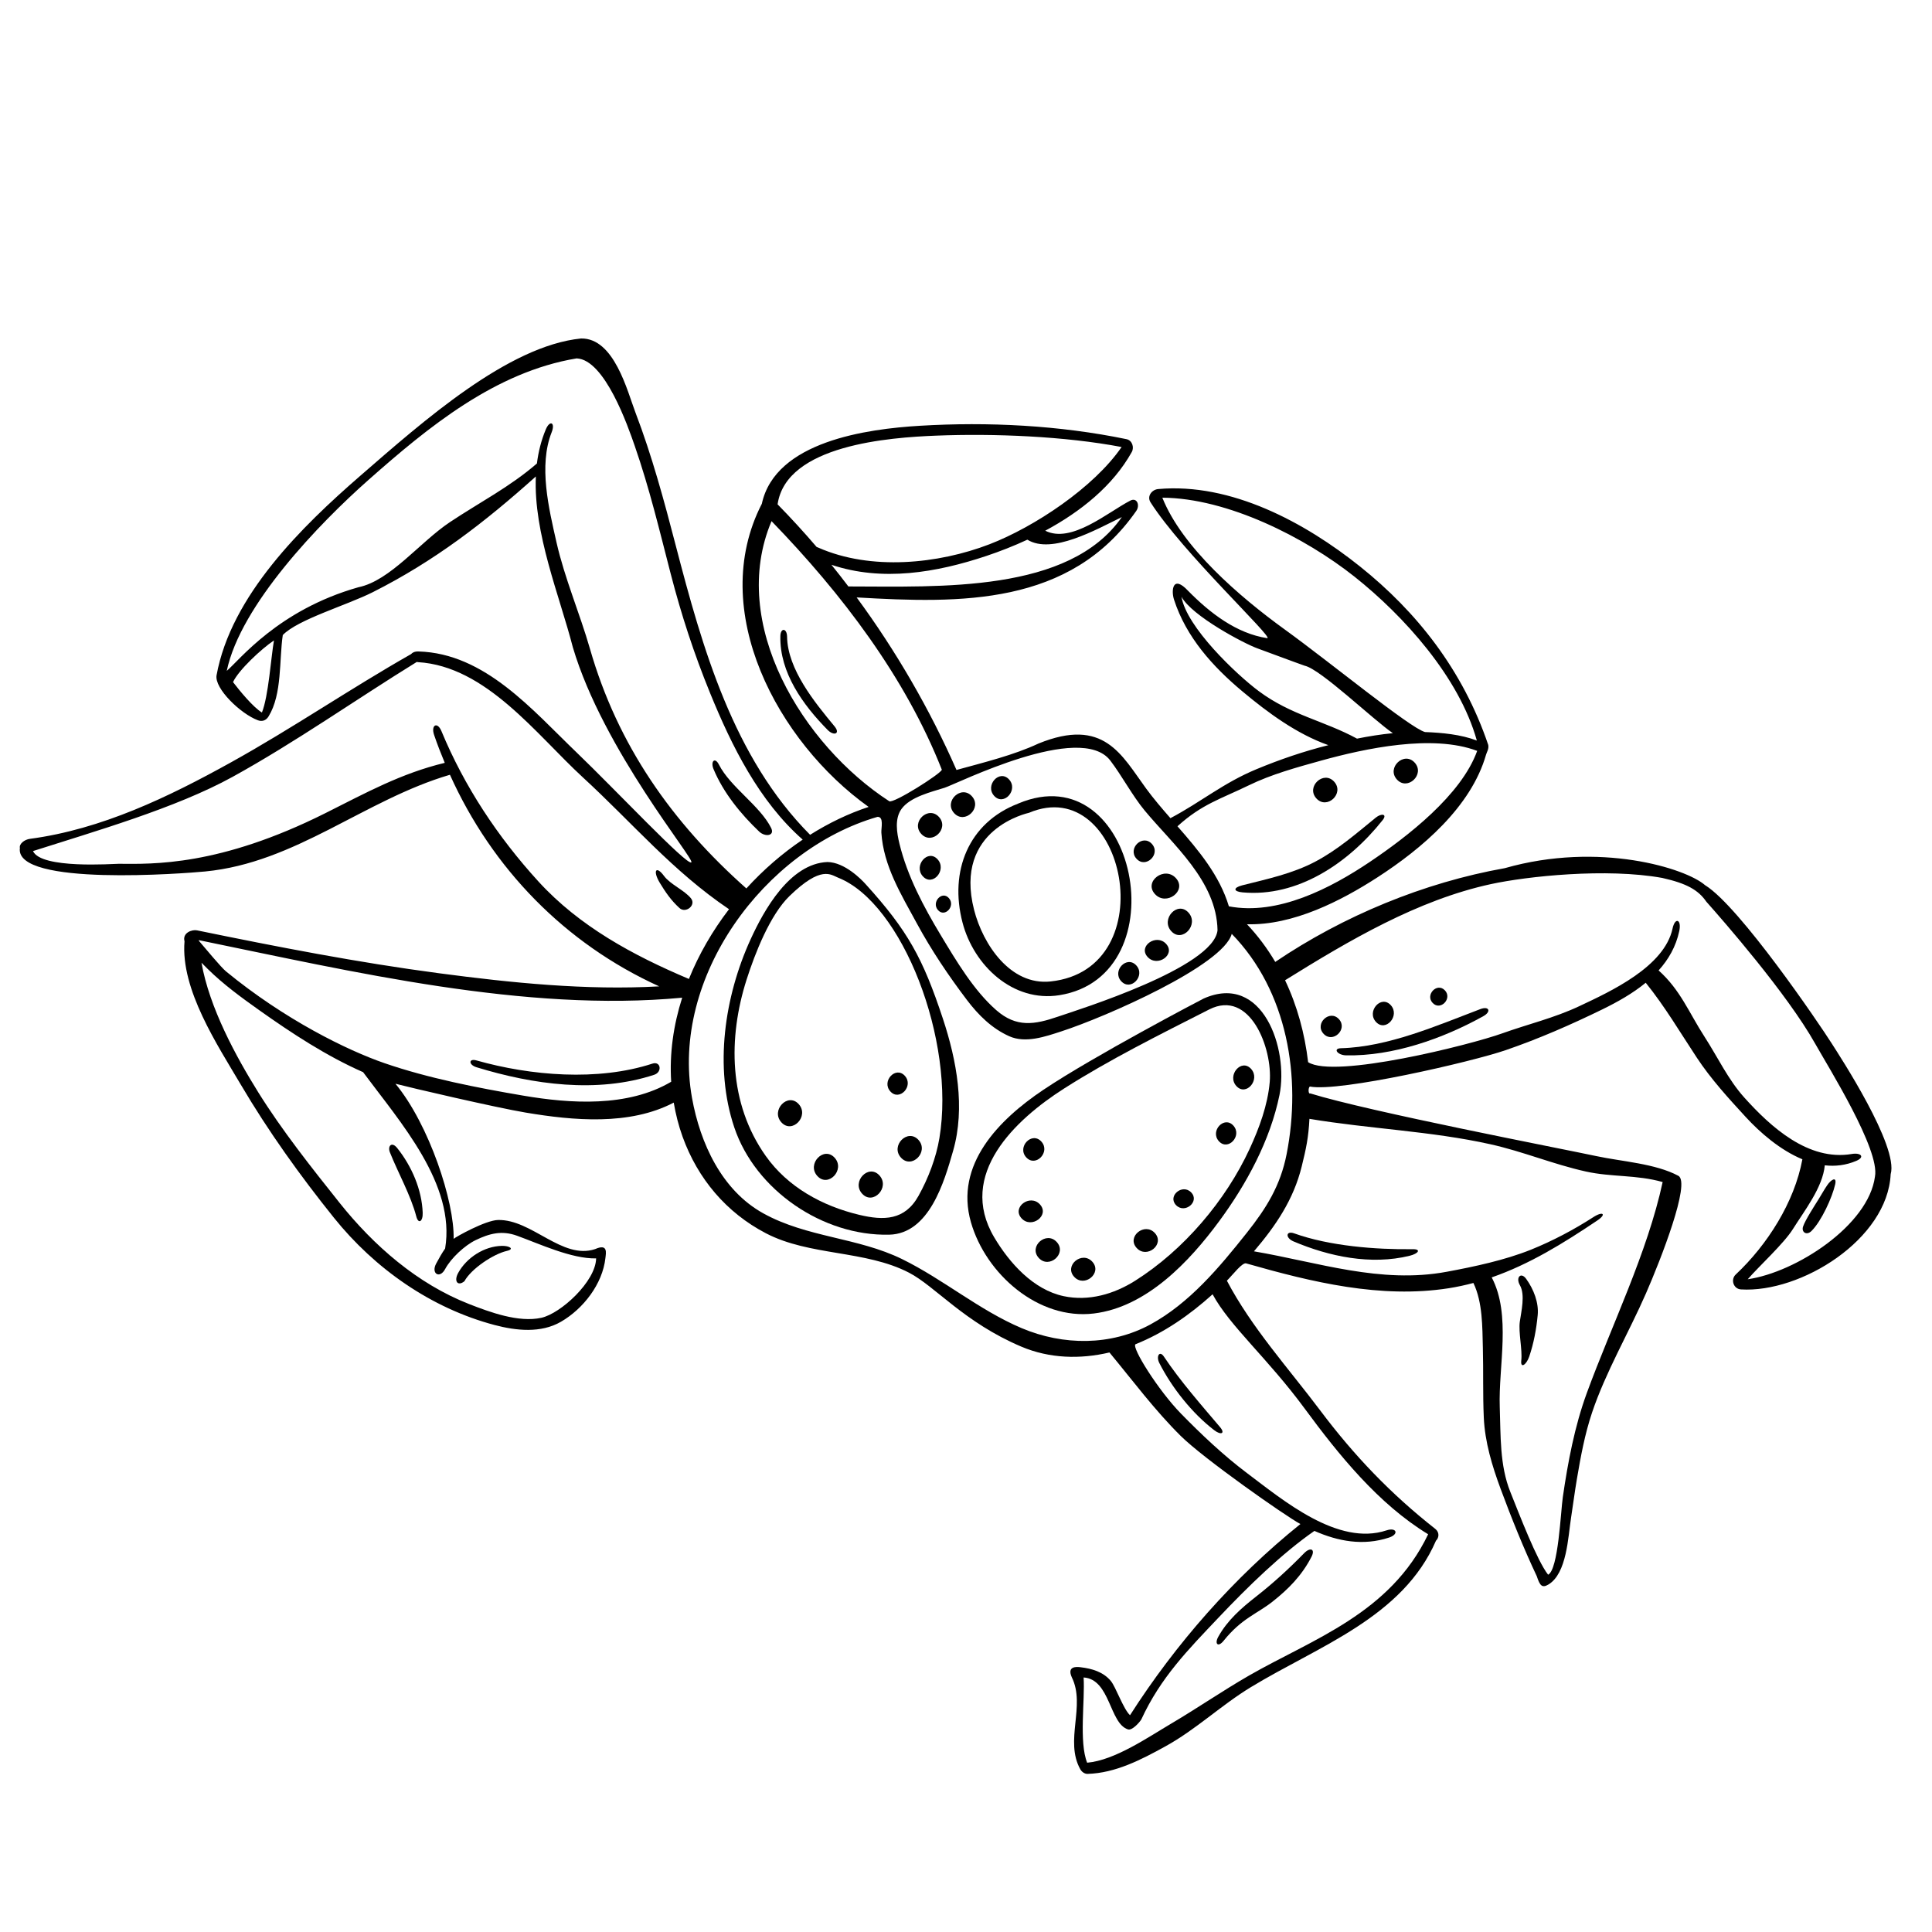 <?xml version="1.0" encoding="utf-8"?>
<!-- Generator: Adobe Illustrator 15.0.0, SVG Export Plug-In . SVG Version: 6.00 Build 0)  -->
<!DOCTYPE svg PUBLIC "-//W3C//DTD SVG 1.0//EN" "http://www.w3.org/TR/2001/REC-SVG-20010904/DTD/svg10.dtd">
<svg version="1.0" id="Layer_1" xmlns="http://www.w3.org/2000/svg" xmlns:xlink="http://www.w3.org/1999/xlink" x="0px" y="0px"
	 width="432px" height="432px" viewBox="0 0 432 432" enable-background="new 0 0 432 432" xml:space="preserve">
<g>
	<path d="M193.487,197.622c-0.797-0.88-4.576-4.825-8.475-4.872c-8.409,0.35-14.189,10.736-17.196,17.331
		c-5.816,12.747-8.156,28.543-3.622,42.026c4.714,14.018,19.787,24.312,34.631,23.972c8.977-0.205,12.322-11.868,14.295-18.755
		c2.765-9.635,0.797-20.229-2.282-29.532C206.356,214.257,203.007,208.105,193.487,197.622z M210.055,254.479
		c-0.742,4.44-2.486,8.979-4.665,12.902c-3.078,5.535-7.797,5.564-13.249,4.262c-8.239-1.959-15.989-6.189-20.928-13.178
		c-8.327-11.764-8.432-26.412-4.269-39.439c1.852-5.793,5.22-14.44,9.601-18.683c7.127-6.897,9.182-4.754,10.883-4.082
		C201.773,201.949,213.697,232.646,210.055,254.479z"/>
	<path d="M269.143,223.275c-0.305,0.137-24.506,12.811-35.869,20.427c-9.895,6.637-19.884,16.69-16.164,29.616
		c3.322,11.556,15.082,21.892,27.482,20.381c11.805-1.438,21.379-11.613,28.033-20.653c6.102-8.286,11.396-18.045,13.471-28.205
		C288.18,234.574,282.348,217.413,269.143,223.275z M283.914,241.949c-0.443,5.143-2.35,10.3-4.492,14.935
		c-5.33,11.539-14.718,22.619-25.594,29.489c-4.762,3.009-10.385,4.634-15.971,3.455c-6.826-1.444-12.166-7.45-15.56-13.178
		c-8.325-14.07,4.729-26.301,15.622-33.244c10.102-6.438,21.189-11.967,32.451-17.686
		C279.506,221.083,284.566,234.404,283.914,241.949z"/>
	<path d="M215.225,206.299c2.509,9.602,11.283,17.88,21.651,16.229c27.123-4.321,17.263-54.068-9.205-42.852
		c-0.022,0.008-0.04,0.02-0.056,0.031C216.568,183.969,212.215,194.802,215.225,206.299z M230.104,181.737
		c21.42-9.039,30.533,34.962,4.821,37.718c-9.005,0.964-15.144-8.297-17.11-15.979C213.147,185.279,229.957,181.8,230.104,181.737z"
		/>
	<path d="M409.608,233.367c-2.987-4.711-20.53-30.485-28.23-35.365c-0.034-0.02-0.057-0.029-0.089-0.045
		c-4.285-3.813-23.698-9.858-44.811-3.833c-18.078,3.211-36.099,10.664-51.328,20.963c-1.788-3.019-3.889-5.853-6.323-8.423
		c10.296,0.29,21.048-5.229,29.212-10.51c9.82-6.357,20.912-15.7,24.248-27.421c0.152-0.548,0.658-1.243,0.492-2.151
		c-5.688-16.819-16.059-29.82-28.651-39.892c-12.329-9.865-28.853-18.799-45.164-17.333c-1.394,0.125-2.573,1.601-1.702,2.963
		c7.133,11.207,27.536,30.271,26.113,30.381c-6.9-1.045-12.82-5.625-17.697-10.576c-3.47-3.714-3.826-0.115-3.174,1.927
		c2.709,8.405,8.67,15.01,15.335,20.576c5.666,4.733,12.097,9.481,19.185,11.993c-5.479,1.369-10.842,3.204-16.053,5.366
		c-7.459,3.095-12.349,7.305-19.261,10.959c-1.901-2.176-3.767-4.353-5.421-6.608c-5.491-7.491-9.426-16.058-24.104-10.07
		c-5.392,2.535-12.08,4.193-18.312,5.899c-5.929-13.497-13.481-26.56-22.327-38.582c23.278,1.363,47.707,1.891,62.52-19.334
		c0.889-1.274,0.17-3.085-1.325-2.314c-5.085,2.63-13.175,9.682-19.024,6.732c7.898-4.247,15.121-10.014,19.348-17.59
		c0.586-1.046,0.103-2.615-1.172-2.877c-15.016-3.101-30.926-3.912-46.196-2.997c-11.745,0.702-32.327,3.454-35.352,17.447
		c-12.278,23.874,3.589,53.29,23.882,67.78c-4.528,1.486-8.921,3.611-13.088,6.234c-17.185-17.295-24.08-41.762-30.055-64.741
		c-2.598-9.995-5.3-20.007-8.988-29.661c-1.832-4.801-4.75-16.701-12.17-16.577c-16.332,1.646-35.322,18.508-49.379,30.715
		c-13.053,11.337-28.88,26.787-32.126,44.607c-0.486,2.958,5.384,8.603,9.226,10.04c0.999,0.374,1.862,0.038,2.411-0.862
		c3.059-4.997,2.339-12.535,3.174-18.188c3.375-3.496,14.262-6.633,20.146-9.596c13.755-6.929,25.026-15.624,36.44-25.863
		c-0.546,12.745,5.298,26.648,8.266,38.177c6.789,22.978,27.44,47.588,26.495,48.107c-0.908,0.841-17.125-16.401-25.59-24.513
		c-9.907-9.496-20.541-22.229-35.42-22.641c-0.825-0.022-1.363,0.239-1.648,0.587c-13.656,7.763-26.525,16.585-40.27,24.207
		c-14,7.769-28.939,14.977-44.974,17.107c-1.214,0.163-2.434,1.124-2.23,2.049c-1.233,8.681,37.153,5.657,41.403,5.247
		c20.273-1.947,35.619-15.996,54.756-21.628c9.454,20.997,25.76,37.76,46.791,47.316c-16.381,0.917-33.01-0.79-49.198-2.93
		c-18.173-2.4-36.201-5.908-54.149-9.596c-1.099-0.229-3.311,0.533-2.792,2.453c-0.904,10.75,7.386,23.225,12.585,32.041
		c6.149,10.431,13.249,20.34,20.826,29.772c9.143,11.378,21.692,20.211,35.901,23.978c4.83,1.277,10.381,1.877,14.867-0.729
		c4.997-2.896,9.298-8.445,9.935-14.244c0.125-1.145,0.614-3.297-2.31-1.994c-7.373,2.434-14.139-6.686-21.707-6.512
		c-2.799,0.063-9.391,3.752-9.924,4.216c0.213-8.231-5.447-25.534-13.007-34.683c3.105,0.822,22.49,5.343,29.147,6.455
		c10.633,1.779,23.166,2.949,33.077-2.236c0.435,2.564,1.072,5.117,1.979,7.632c3.396,9.398,9.789,16.978,18.637,21.587
		c9.795,5.102,22.195,3.737,31.989,8.809c5.881,3.048,12.325,11.106,25.1,16.529c6.321,2.683,13.18,2.852,19.723,1.313
		c5.229,6.31,10.1,12.885,15.943,18.667c5.07,5.027,23.313,17.845,26.756,19.697c-14.875,11.947-27.901,26.799-38.102,42.748
		c-1.501-1.396-3.174-6.319-4.297-7.668c-1.693-2.032-4.223-2.76-6.727-3.057c-0.866-0.111-3.146-0.32-1.987,2.256
		c3.144,6.356-1.674,14.17,1.896,20.555c0.313,0.563,0.947,1.05,1.625,1.031c6.209-0.17,12.017-3.185,17.348-6.123
		c6.91-3.795,12.469-9.203,19.203-13.291c15.095-9.17,33.921-15.564,41.354-32.729c0.684-0.649,0.836-1.864-0.172-2.654
		c-9.907-7.784-18.098-16.334-25.682-26.428c-7.092-9.438-15.385-18.562-20.899-29.053c1.34-1.334,3.533-4.282,4.394-3.847
		c14.576,4.164,29.994,7.909,45.209,5.532c1.885-0.297,3.725-0.698,5.519-1.178c2.084,4.346,1.993,9.851,2.114,14.522
		c0.137,5.182-0.026,10.36,0.207,15.541c0.246,5.519,1.856,10.812,3.758,15.959c2.421,6.531,5.124,13.258,8.096,19.556
		c0.688,2.103,1.178,2.692,2.587,1.854c4.149-2.469,4.408-10.707,5.066-14.891c0.452-2.895,0.817-5.803,1.309-8.689
		c0.847-5.008,1.771-10.035,3.39-14.861c3.031-9.045,8.246-17.928,12.062-26.67c3.302-7.559,10.048-24.771,7.238-26.281
		c-5.124-2.754-12.702-3.196-18.369-4.414c-7.899-1.688-50.756-9.928-63.931-14.01c-0.494,0.246-0.494-1.363-0.077-1.533
		c6.642,1.264,36.095-5.497,43.798-8.15c7.389-2.541,14.607-5.699,21.63-9.128c3.347-1.638,6.746-3.545,9.653-5.935
		c4.263,5.275,7.693,11.104,11.428,16.755c3.16,4.786,7.045,9.04,10.92,13.253c3.191,3.473,7.695,7.404,12.684,9.469
		c-0.002,0.014-0.011,0.024-0.011,0.036c-1.778,9.569-7.815,19.085-14.892,25.724c-1.2,1.127-0.518,3.232,1.165,3.336
		c13.379,0.828,32.78-11.186,33.475-25.765C424.612,256.328,411.247,235.953,409.608,233.367z M259.903,111.284
		c14.575,0.087,31.933,8.897,42.978,17.669c10.977,8.715,23.389,22.438,27.344,36.639c-3.545-1.363-7.767-1.759-11.586-1.903
		c-3.338-0.9-20.998-15.434-31.263-22.858C277.05,133.365,264.348,122.385,259.903,111.284z M281.486,154.556
		c-5.023-3.74-16.203-14.349-17.301-21.118c2.306,4.288,14.039,10.492,16.981,11.541c0.961,0.341,8.701,3.235,10.558,3.876
		c3.541,0.74,15.346,12.106,19.721,15.083c-2.702,0.265-5.387,0.693-8.014,1.221C296.049,161.148,288.673,159.908,281.486,154.556z
		 M279.232,175.602c5.053-2.462,10.736-4.016,16.14-5.518c9.868-2.735,24.916-5.975,34.929-2.184
		c-3.549,9.892-15.66,19.213-24.002,24.824c-8.767,5.896-20.584,12.025-31.517,9.935c-2.081-6.924-6.757-12.488-11.496-17.898
		C268.753,179.786,273.002,178.636,279.232,175.602z M248.26,170.053c2.573,3.368,4.975,7.913,7.68,11.17
		c6.313,7.627,16.123,15.783,16.301,26.792c-0.885,8.362-30.99,17.706-35.633,19.294c-5.277,1.814-9.332,2.514-13.854-1.447
		c-5.032-4.41-8.945-11.027-12.393-16.744c-3.824-6.344-7.468-13.188-9.234-20.428c-0.599-2.449-1.13-5.619,0.452-7.809
		c1.94-2.692,6.68-3.804,9.643-4.74C214.017,175.238,241.6,161.346,248.26,170.053z M250.846,115.619
		c-11.8,16.97-40.625,15.535-61.144,15.515c-1.241-1.635-2.501-3.255-3.792-4.846c11.351,3.817,23.489,1.757,34.668-1.985
		c3.009-1.007,6.097-2.213,9.146-3.628C235.212,124.064,245.117,118.395,250.846,115.619z M209.317,97.411
		c12.873-0.514,28.736,0.122,41.477,2.543c-6.241,9.087-19.539,17.885-29.539,21.743c-11.471,4.418-26.523,5.936-38.239,0.77
		c-0.146-0.066-0.281-0.115-0.417-0.167c-2.812-3.291-5.728-6.468-8.728-9.531C175.818,99.427,199.087,97.817,209.317,97.411z
		 M172.518,116.527c15.759,16.269,29.91,34.878,38.077,55.576c-0.082,0.825-10.882,7.668-11.76,7.052
		C179.53,166.634,162.809,139.432,172.518,116.527z M58.565,159.318c-1.969-1.176-5.058-4.957-6.459-6.801
		c1.221-2.66,6.342-7.438,9.153-9.314C60.589,147.051,60.035,155.689,58.565,159.318z M131.914,145.065
		c-2.261-7.871-5.675-15.806-7.479-23.789c-1.726-7.627-4.039-17.127-1.083-24.62c0.86-2.179-0.398-2.812-1.312-0.631
		c-1.027,2.452-1.657,5-1.985,7.61c-6.058,5.25-12.782,8.671-19.441,13.107c-6.737,4.492-13.356,13.108-20.459,14.563
		c-18.001,5.099-26.625,16.329-29.45,18.701c3.088-14.728,20.715-32.989,31.691-42.697c13.315-11.775,28.315-24.137,46.539-27.172
		c6.308,0.247,11.49,15.222,12.985,19.539c3.346,9.667,5.474,18.672,8.035,28.572c2.417,9.325,5.191,17.806,8.834,26.749
		c4.813,11.804,10.957,24.182,20.696,32.743c-4.574,3.079-8.821,6.773-12.596,10.918
		C150.275,183.919,138.105,166.647,131.914,145.065z M99.531,279.175c-0.722,1.03-1.359,2.169-1.999,3.354
		c-1.214,2.248,0.79,3.502,1.999,1.24c1.316-2.463,4.426-5.313,6.801-6.462c3.114-1.506,5.88-2.226,9.279-0.995
		c5.004,1.813,12.215,5.192,17.685,5.068c-0.103,5.18-7.913,12.324-12.25,13.282c-5.092,1.123-11.515-1.261-16.174-3.081
		c-11.531-4.51-21.318-13.055-28.95-22.635c-6.32-7.938-12.798-16.088-18.167-24.69c-5.007-8.038-10.926-18.917-12.703-28.987
		c0.476,0.492,0.962,0.967,1.428,1.426c3.491,3.438,7.514,6.365,11.501,9.197c7.237,5.135,15.017,10.245,23.225,13.853
		c0.022,0.034,0.036,0.061,0.06,0.096C89.502,250.941,101.923,264.811,99.531,279.175z M150.078,241.882
		c-9.711,5.752-22.563,4.901-33.118,3.097c-10.21-1.738-21.169-3.875-30.975-7.25c-8.291-2.853-22.319-9.729-35.447-20.52
		c-1.128-0.928-4.547-5.075-6.043-6.814c-0.008-0.062-0.018-0.119-0.032-0.174c34.366,7.033,72.896,16.184,108.075,12.867
		C150.587,229.21,149.674,235.561,150.078,241.882z M120.398,197.106c-9.104-9.972-16.572-21.267-21.682-33.608
		c-0.914-2.216-2.41-1.393-1.646,0.847c0.721,2.118,1.529,4.185,2.38,6.229c-9.824,2.375-17.608,6.693-26.692,11.247
		c-23.739,11.895-38.604,11.377-46.214,11.325c-1.175-0.005-17.375,1.208-19.163-2.845c13.644-4.369,31.877-9.574,44.604-16.581
		c14.029-7.726,27.566-17.291,41.208-25.708c0.087,0.012,0.154,0.041,0.251,0.045c15.256,0.906,26.474,16.193,36.885,25.764
		c11.158,10.259,20.08,20.979,32.682,29.48c-3.687,4.813-6.744,10.075-8.968,15.596
		C141.572,213.627,129.551,207.132,120.398,197.106z M291.73,314.96c7.58,10.295,16.451,21.317,27.606,28.104
		c-8.5,17.786-25.929,23.469-40.092,31.618c-5.867,3.382-11.454,7.234-17.291,10.679c-5.19,3.057-12.669,8.25-18.864,8.785
		c-1.857-4.619-0.455-14.056-0.794-19.06c5.981,0.396,5.75,10.288,9.933,11.616c0.891,0.287,2.508-1.483,2.97-2.227
		c4.329-9.397,10.463-15.588,17.257-22.762c6.577-6.954,14.241-14.4,21.447-19.398c5.283,2.332,10.916,3.389,16.688,1.491
		c2.282-0.75,1.697-2.358-0.562-1.612c-10.888,3.599-23.132-6.758-31.21-12.82c-5.209-3.915-10.176-8.609-14.746-13.283
		c-5.069-5.188-11.098-14.801-10.178-15.512c6.391-2.555,12.115-6.545,17.246-11.174C274.982,296.527,283.4,303.645,291.73,314.96z
		 M257.229,296.152c-8.819,4.793-19.481,4.756-28.779,0.826c-9.461-4-17.499-10.902-26.718-15.429
		c-9.902-4.868-21.313-4.828-31.086-10.258c-9.248-5.131-14.082-15.638-15.91-25.786c-4.855-26.952,16.138-55.522,41.471-62.851
		c1.484-0.062,0.803,2.516,0.867,3.523c0.468,7.438,4.436,13.848,7.922,20.275c3.261,6.016,7.093,11.71,11.222,17.162
		c2.556,3.365,5.554,6.34,9.441,8.088c3.667,1.645,8.111,0.07,11.658-1.083c9.916-3.218,36.181-14.74,38.103-21.804
		c12.463,12.771,15.66,32.064,12.269,49.263c-1.381,7.019-4.502,12.046-8.916,17.602
		C272.629,283.423,265.936,291.42,257.229,296.152z M333.278,255.863c7.303,1.623,14.021,4.473,21.325,6.091
		c5.763,1.28,11.301,0.694,17.17,2.354c-3.42,15.83-11.418,32.048-16.965,47.192c-2.717,7.432-4.221,15.425-5.361,23.277
		c-0.471,3.25-0.997,16.224-3.287,17.332c-2.493-3.172-6.46-13.556-8.451-18.521c-2.396-5.971-2.137-12.6-2.361-19.021
		c-0.31-9.043,2.604-20.574-1.798-28.938c8.407-2.918,15.995-7.604,23.617-12.727c2.11-1.414,1.278-2.148-0.88-0.754
		c-4.33,2.797-9.164,5.355-13.977,7.291c-5.854,2.349-12.67,3.793-18.836,4.937c-14.748,2.739-28.748-2.126-43.086-4.575
		c4.865-5.708,8.848-11.539,10.678-18.977c0.986-3.998,1.515-6.454,1.729-10.646C306.213,252.42,320.039,252.913,333.278,255.863z
		 M390.797,286.044c2.551-2.95,8.061-7.955,10.109-11.233c2.492-3.994,6.681-9.309,7.119-14.244c2.333,0.265,4.71,0,7.056-1
		c1.974-0.838,1.05-1.889-1.032-1.533c-9.693,1.635-18.109-6.045-24.01-12.61c-3.645-4.056-5.913-8.974-8.876-13.562
		c-3.541-5.479-5.408-10.498-10.294-14.873c2.201-2.443,3.873-5.322,4.617-8.795c0.561-2.619-0.938-3.186-1.495-0.584
		c-1.837,8.549-13.761,14.035-20.892,17.387c-5.619,2.642-11.382,3.98-17.221,6.074c-7.066,2.543-37.525,10.207-43.379,6.43
		c-0.746-6.365-2.439-12.602-5.154-18.316c14.305-8.889,29.617-17.941,46.037-21.501c8.105-1.754,25.815-3.646,38.313-1.376
		c5.443,1.227,8.033,2.677,9.847,5.311c3.64,4.091,18.039,20.529,24.349,31.767c2.969,5.285,14.525,23.724,13.354,29.705
		C417.811,273.992,401.598,284.496,390.797,286.044z"/>
	<path d="M277.859,199.54c12.248,1.108,23.586-6.451,31.306-16.165c1.097-1.382-0.29-1.562-1.522-0.564
		c-4.385,3.566-8.487,7.174-13.506,9.835c-5.144,2.722-10.791,3.904-16.375,5.316C275.727,198.481,275.719,199.348,277.859,199.54z"
		/>
	<path d="M175.993,142.364c-0.032-1.945-1.462-2.062-1.502-0.114c-0.175,8.158,5.069,15.38,10.56,20.954
		c1.419,1.443,2.924,0.867,1.554-0.789C182.193,157.077,176.104,149.675,175.993,142.364z"/>
	<path d="M261.893,208.208c2.451,2.702,6.285-1.462,3.852-4.149C263.292,201.355,259.458,205.521,261.893,208.208z"/>
	<path d="M256.604,213.972c2.162,2.384,6.344-0.489,4.148-2.911C258.591,208.678,254.412,211.552,256.604,213.972z"/>
	<path d="M250.702,219.396c2.118,2.34,5.494-1.194,3.385-3.516C251.969,213.541,248.591,217.076,250.702,219.396z"/>
	<path d="M209.647,192.147c-2.174-2.4-5.449,1.423-3.299,3.797C208.527,198.345,211.802,194.522,209.647,192.147z"/>
	<path d="M209.728,203.488c1.538,1.767,3.984-0.904,2.456-2.657C210.648,199.067,208.204,201.736,209.728,203.488z"/>
	<path d="M217.314,178.039c-2.375-2.618-6.347,1.152-3.977,3.771C215.713,184.427,219.691,180.658,217.314,178.039z"/>
	<path d="M209.958,182.677c-2.377-2.618-6.348,1.152-3.976,3.771C208.356,189.064,212.334,185.295,209.958,182.677z"/>
	<path d="M225.637,174.297c-2.149-2.37-5.474,1.308-3.343,3.657C224.436,180.324,227.762,176.646,225.637,174.297z"/>
	<path d="M258.239,199.906c2.524,2.789,7.26-0.73,4.7-3.549C260.412,193.57,255.68,197.088,258.239,199.906z"/>
	<path d="M257.564,188.7c-2.074-2.286-5.514,1.031-3.442,3.313C256.189,194.299,259.63,190.985,257.564,188.7z"/>
	<path d="M330.999,225.642c-9.646,3.657-20.594,8.464-31.151,8.743c-1.879,0.048-0.781,1.551,1.133,1.594
		c10.464,0.215,21.631-3.719,30.705-8.764C333.498,226.207,332.994,224.883,330.999,225.642z"/>
	<path d="M289.236,277.584c7.964,3.376,17.281,5.348,25.979,3.207c1.933-0.477,2.659-1.498,0.638-1.469
		c-8.235,0.109-18.627-0.715-26.477-3.541C287.532,275.121,287.35,276.779,289.236,277.584z"/>
	<path d="M259.223,304.763c2.799,5.519,7.354,11.271,12.301,15.048c1.496,1.145,2.498,0.734,1.285-0.699
		c-4.031-4.756-8.953-10.354-12.554-15.769C259.285,301.883,258.458,303.255,259.223,304.763z"/>
	<path d="M154.501,200.871c-1.442-1.795-4.645-3.139-6.008-4.988c-1.825-2.472-2.575-1.158-0.959,1.52
		c1.299,2.146,2.541,3.944,4.407,5.645C153.327,204.314,155.734,202.402,154.501,200.871z"/>
	<path d="M169.751,185.943c1.342,1.274,3.573,0.971,2.668-0.825c-2.505-4.985-9.108-9.117-11.667-14.152
		c-0.9-1.775-1.926-0.728-1.205,1.008C161.735,177.244,165.644,182.037,169.751,185.943z"/>
	<path d="M299.395,227.893c-2.061-2.271-5.518,0.973-3.463,3.24C297.989,233.402,301.445,230.154,299.395,227.893z"/>
	<path d="M310.984,224.761c-2.163-2.384-5.465,1.366-3.327,3.729C309.821,230.874,313.122,227.127,310.984,224.761z"/>
	<path d="M323.077,221.439c-1.75-1.834-4.455,1.01-2.726,2.827C322.1,226.104,324.813,223.258,323.077,221.439z"/>
	<path d="M316.329,170.527c-2.372-2.619-6.353,1.151-3.978,3.769C314.725,176.914,318.702,173.142,316.329,170.527z"/>
	<path d="M298.322,174.788c-2.358-2.605-6.352,1.122-3.982,3.736C296.705,181.13,300.693,177.401,298.322,174.788z"/>
	<path d="M232.262,281.27c2.318,2.563,6.369-0.975,4.036-3.543C233.977,275.162,229.93,278.695,232.262,281.27z"/>
	<path d="M240.174,285.484c2.276,2.517,6.369-0.826,4.076-3.356C241.973,279.615,237.881,282.955,240.174,285.484z"/>
	<path d="M254.152,279.039c2.267,2.508,6.373-0.792,4.085-3.319C255.969,273.22,251.864,276.516,254.152,279.039z"/>
	<path d="M262.964,269.468c1.962,2.037,5.359-0.793,3.39-2.837C264.393,264.593,261,267.421,262.964,269.468z"/>
	<path d="M276.453,242.837c2.186,2.411,5.449-1.449,3.291-3.83C277.561,236.597,274.298,240.456,276.453,242.837z"/>
	<path d="M232.54,269.316c-2.211-2.435-6.362,0.627-4.126,3.097C230.628,274.849,234.775,271.783,232.54,269.316z"/>
	<path d="M232.854,255.261c-2.119-2.342-5.498,1.195-3.395,3.517C231.58,261.115,234.957,257.584,232.854,255.261z"/>
	<path d="M205.37,254.889c-2.412-2.658-6.32,1.303-3.915,3.957C203.868,261.51,207.777,257.545,205.37,254.889z"/>
	<path d="M174.716,250.956c2.433,2.686,6.298-1.399,3.875-4.074C176.155,244.197,172.288,248.279,174.716,250.956z"/>
	<path d="M182.755,262.952c2.435,2.685,6.298-1.399,3.875-4.078C184.194,256.191,180.328,260.275,182.755,262.952z"/>
	<path d="M192.772,266.908c2.433,2.687,6.298-1.398,3.874-4.075C194.21,260.15,190.344,264.234,192.772,266.908z"/>
	<path d="M199.08,244.039c2.045,2.283,5.291-1.192,3.255-3.473C200.289,238.281,197.039,241.758,199.08,244.039z"/>
	<path d="M272.537,255.168c2.043,2.285,5.29-1.191,3.255-3.471C273.747,249.41,270.495,252.889,272.537,255.168z"/>
	<path d="M408.534,265.068c-0.688,1.016-1.271,2.09-1.92,3.127c-0.808,1.287-2.95,4.6-3.438,6.045
		c-0.438,1.279,0.782,2.099,1.879,1.01c2.246-2.229,4.653-7.551,5.294-10.426C410.759,262.99,409.466,263.679,408.534,265.068z"/>
	<path d="M291.577,347.326c-3.422,3.506-6.87,6.66-10.735,9.688c-3.304,2.59-6.384,5.277-8.438,8.983
		c-0.876,1.573-0.052,2.448,1.216,0.868c4.006-4.995,7.454-6,10.904-8.724c3.611-2.848,6.595-5.884,8.736-10.053
		C294.143,346.367,292.995,345.869,291.577,347.326z"/>
	<path d="M339.854,287.376c1.229,2.149,0.3,5.866-0.021,8.168c-0.329,2.382,0.606,6.278,0.328,8.669
		c-0.216,1.911,1.169,0.917,1.774-0.866c1.013-2.976,1.604-6.151,1.897-9.274c0.271-2.758-0.875-5.762-2.576-8.116
		C340.092,284.334,338.852,285.634,339.854,287.376z"/>
	<path d="M106.552,237.117c-1.803-0.512-1.807,0.974-0.002,1.522c12.61,3.867,26.938,5.89,39.728,1.685
		c1.855-0.61,1.476-3.104-0.395-2.496C133.664,241.813,118.657,240.539,106.552,237.117z"/>
	<path d="M103.844,286.486c1.486-2.737,6.386-6.055,9.467-6.774c1.832-0.42,0.613-1.163-1.067-1.133
		c-4.016,0.073-7.921,2.671-9.777,6.021C101.411,286.51,102.369,287.693,103.844,286.486z"/>
	<path d="M93.088,272.012c0.468,1.783,1.497,1.148,1.427-0.844c-0.179-5.105-2.432-10.389-5.708-14.473
		c-1.221-1.523-2.183-0.436-1.625,0.967C88.987,262.209,91.864,267.3,93.088,272.012z"/>
</g>
</svg>
